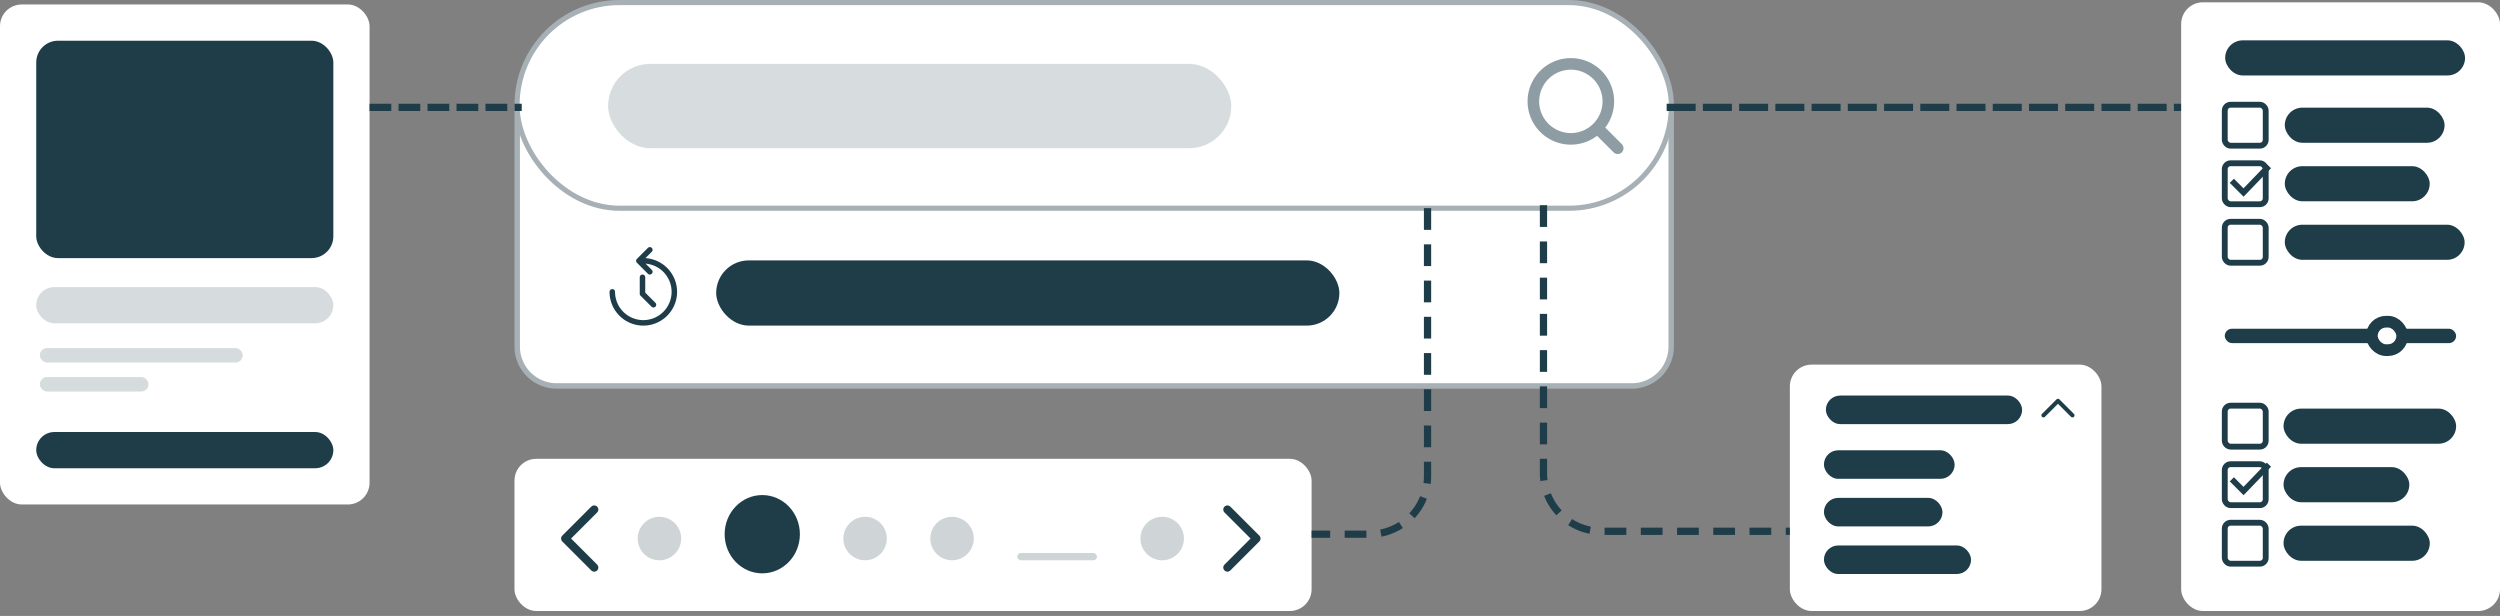 <svg width="345" height="85" xmlns="http://www.w3.org/2000/svg"><rect width="100%" height="100%" fill="#808080" stroke="none"/><g fill="none" fill-rule="evenodd"><g transform="translate(247 50.318)"><rect fill="#FFF" width="43" height="34" rx="3"/><rect fill="#1E3D49" x="4.702" y="11.821" width="18.039" height="3.94" rx="1.97"/><rect fill="#1E3D49" x="4.97" y="4.269" width="27.083" height="3.94" rx="1.97"/><rect fill="#1E3D49" x="4.702" y="18.388" width="16.36" height="3.94" rx="1.97"/><rect fill="#1E3D49" x="4.702" y="24.955" width="20.304" height="3.94" rx="1.97"/></g><path stroke="#1E3D49" stroke-width=".571" stroke-linecap="round" stroke-linejoin="round" d="m286 57.318-2-2-2 2"/><g transform="translate(0 .618)"><rect fill="#FFF" width="51" height="69" rx="3"/><rect fill="#1E3D49" x="5" y="5" width="41" height="30" rx="3"/><rect fill="#1E3D49" opacity=".18" x="5" y="39" width="41" height="5" rx="2.5"/><rect fill="#1E3D49" opacity=".18" x="5.5" y="47.413" width="28" height="2" rx="1"/><rect fill="#1E3D49" opacity=".18" x="5.5" y="51.413" width="15" height="2" rx="1"/><rect fill="#1E3D49" x="5" y="59" width="41" height="5" rx="2.5"/></g><g transform="translate(71 63.318)"><rect fill="#FFF" width="110" height="21" rx="3"/><circle cx="3" cy="3" r="3" transform="translate(17 8)" fill="#CFD4D7"/><ellipse cx="5.192" cy="5.402" rx="5.192" ry="5.402" transform="translate(29 5)" fill="#1E3D49"/><circle cx="3" cy="3" r="3" transform="translate(45.383 8)" fill="#CFD4D7"/><circle cx="3" cy="3" r="3" transform="translate(57.383 8)" fill="#CFD4D7"/><circle cx="3" cy="3" r="3" transform="translate(86.383 8)" fill="#CFD4D7"/><path stroke="#1E3D49" stroke-width="1.143" stroke-linecap="round" stroke-linejoin="round" d="m11 7-4 4 4 4M98.383 15l4-4-4-4"/><rect fill="#CFD4D7" x="69.383" y="13" width="11" height="1" rx=".5"/></g><g transform="translate(71)"><path d="M154.182 53.261c1.503 0 2.864-.609 3.849-1.594a5.426 5.426 0 0 0 1.594-3.849V15.011H.375v32.807c0 1.503.61 2.864 1.594 3.85a5.426 5.426 0 0 0 3.85 1.593Z" stroke="#A6B0B5" stroke-width=".75" fill="#FFF"/><rect stroke="#A6B0B5" stroke-width=".707" fill="#FFF" x=".353" y=".353" width="159.293" height="28.384" rx="14.138"/><path d="M145.778 19.162a5.172 5.172 0 1 0 0-10.344 5.172 5.172 0 0 0 0 10.344Zm6.464 1.293-2.812-2.813" stroke-opacity=".5" stroke="#1E3D49" stroke-width="1.6" stroke-linecap="round" stroke-linejoin="round"/><rect fill="#1E3D49" opacity=".177" x="12.917" y="8.818" width="86" height="11.636" rx="5.818"/><rect fill="#1E3D49" x="27.833" y="35.934" width="86" height="9" rx="4.5"/><path d="M18.946 34.21a.379.379 0 0 1 .044.483l-.044.053-.879.877a4.66 4.66 0 1 1-4.95 4.651.379.379 0 1 1 .759 0 3.902 3.902 0 1 0 4.216-3.89l.854.857a.379.379 0 0 1 .044.483l-.044.053a.379.379 0 0 1-.483.043l-.053-.043-1.515-1.516a.379.379 0 0 1-.044-.483l.044-.053 1.515-1.515a.379.379 0 0 1 .536 0Zm-1.282 3.678c.186 0 .34.134.373.31l.006.068v2.117l1.405 1.404a.379.379 0 0 1 .043.483l-.043.053a.379.379 0 0 1-.484.044l-.052-.044-1.516-1.515a.379.379 0 0 1-.106-.209l-.005-.06v-2.273c0-.209.17-.378.38-.378Z" fill="#1E3D49" fill-rule="nonzero"/></g><path stroke="#1E3D49" stroke-linecap="square" stroke-dasharray="2,2" d="M51.5 14.818h20"/><path stroke="#1E3D49" stroke-linecap="square" stroke-dasharray="3,2" d="M230.5 14.818h71"/><path d="M213 28.318v37a8 8 0 0 0 8 8h26M197 28.72v37a8 8 0 0 1-8 8h-8" stroke="#1E3D49" stroke-dasharray="3,2"/><g transform="translate(301 .318)"><rect fill="#FFF" width="44" height="84" rx="3"/><rect fill="#1E3D49" x="14.302" y="14.538" width="22.048" height="4.846" rx="2.422"/><rect fill="#1E3D49" x="6.075" y="5.25" width="33.101" height="4.846" rx="2.422"/><rect stroke="#1E3D49" stroke-width=".807" x="6.017" y="14.135" width="5.651" height="5.654" rx=".807"/><rect stroke="#1E3D49" stroke-width=".807" x="6.017" y="22.212" width="5.651" height="5.654" rx=".807"/><rect stroke="#1E3D49" stroke-width=".807" x="6.017" y="30.288" width="5.651" height="5.654" rx=".807"/><rect fill="#1E3D49" x="14.302" y="22.615" width="19.996" height="4.846" rx="2.422"/><rect fill="#1E3D49" x="14.302" y="30.692" width="24.816" height="4.846" rx="2.422"/><rect fill="#1E3D49" x="14.128" y="56.069" width="23.817" height="4.846" rx="2.422"/><rect fill="#1E3D49" x="14.128" y="64.146" width="17.358" height="4.846" rx="2.422"/><rect fill="#1E3D49" x="14.128" y="72.223" width="20.183" height="4.846" rx="2.422"/><rect fill="#1E3D49" x="6.017" y="45.046" width="31.928" height="1.985" rx=".992"/><rect stroke="#1E3D49" stroke-width="1.615" fill="#FFF" x="26.313" y="44.075" width="4.192" height="3.928" rx="1.964"/><rect stroke="#1E3D49" stroke-width=".807" x="6.017" y="55.665" width="5.651" height="5.654" rx=".807"/><rect stroke="#1E3D49" stroke-width=".807" x="6.017" y="63.742" width="5.651" height="5.654" rx=".807"/><rect stroke="#1E3D49" stroke-width=".807" x="6.017" y="71.819" width="5.651" height="5.654" rx=".807"/><path stroke="#1E3D49" stroke-width=".807" d="M12.11 22.615 8.608 26.25l-1.615-1.615M12.11 63.808l-3.502 3.634-1.615-1.615"/></g></g></svg>